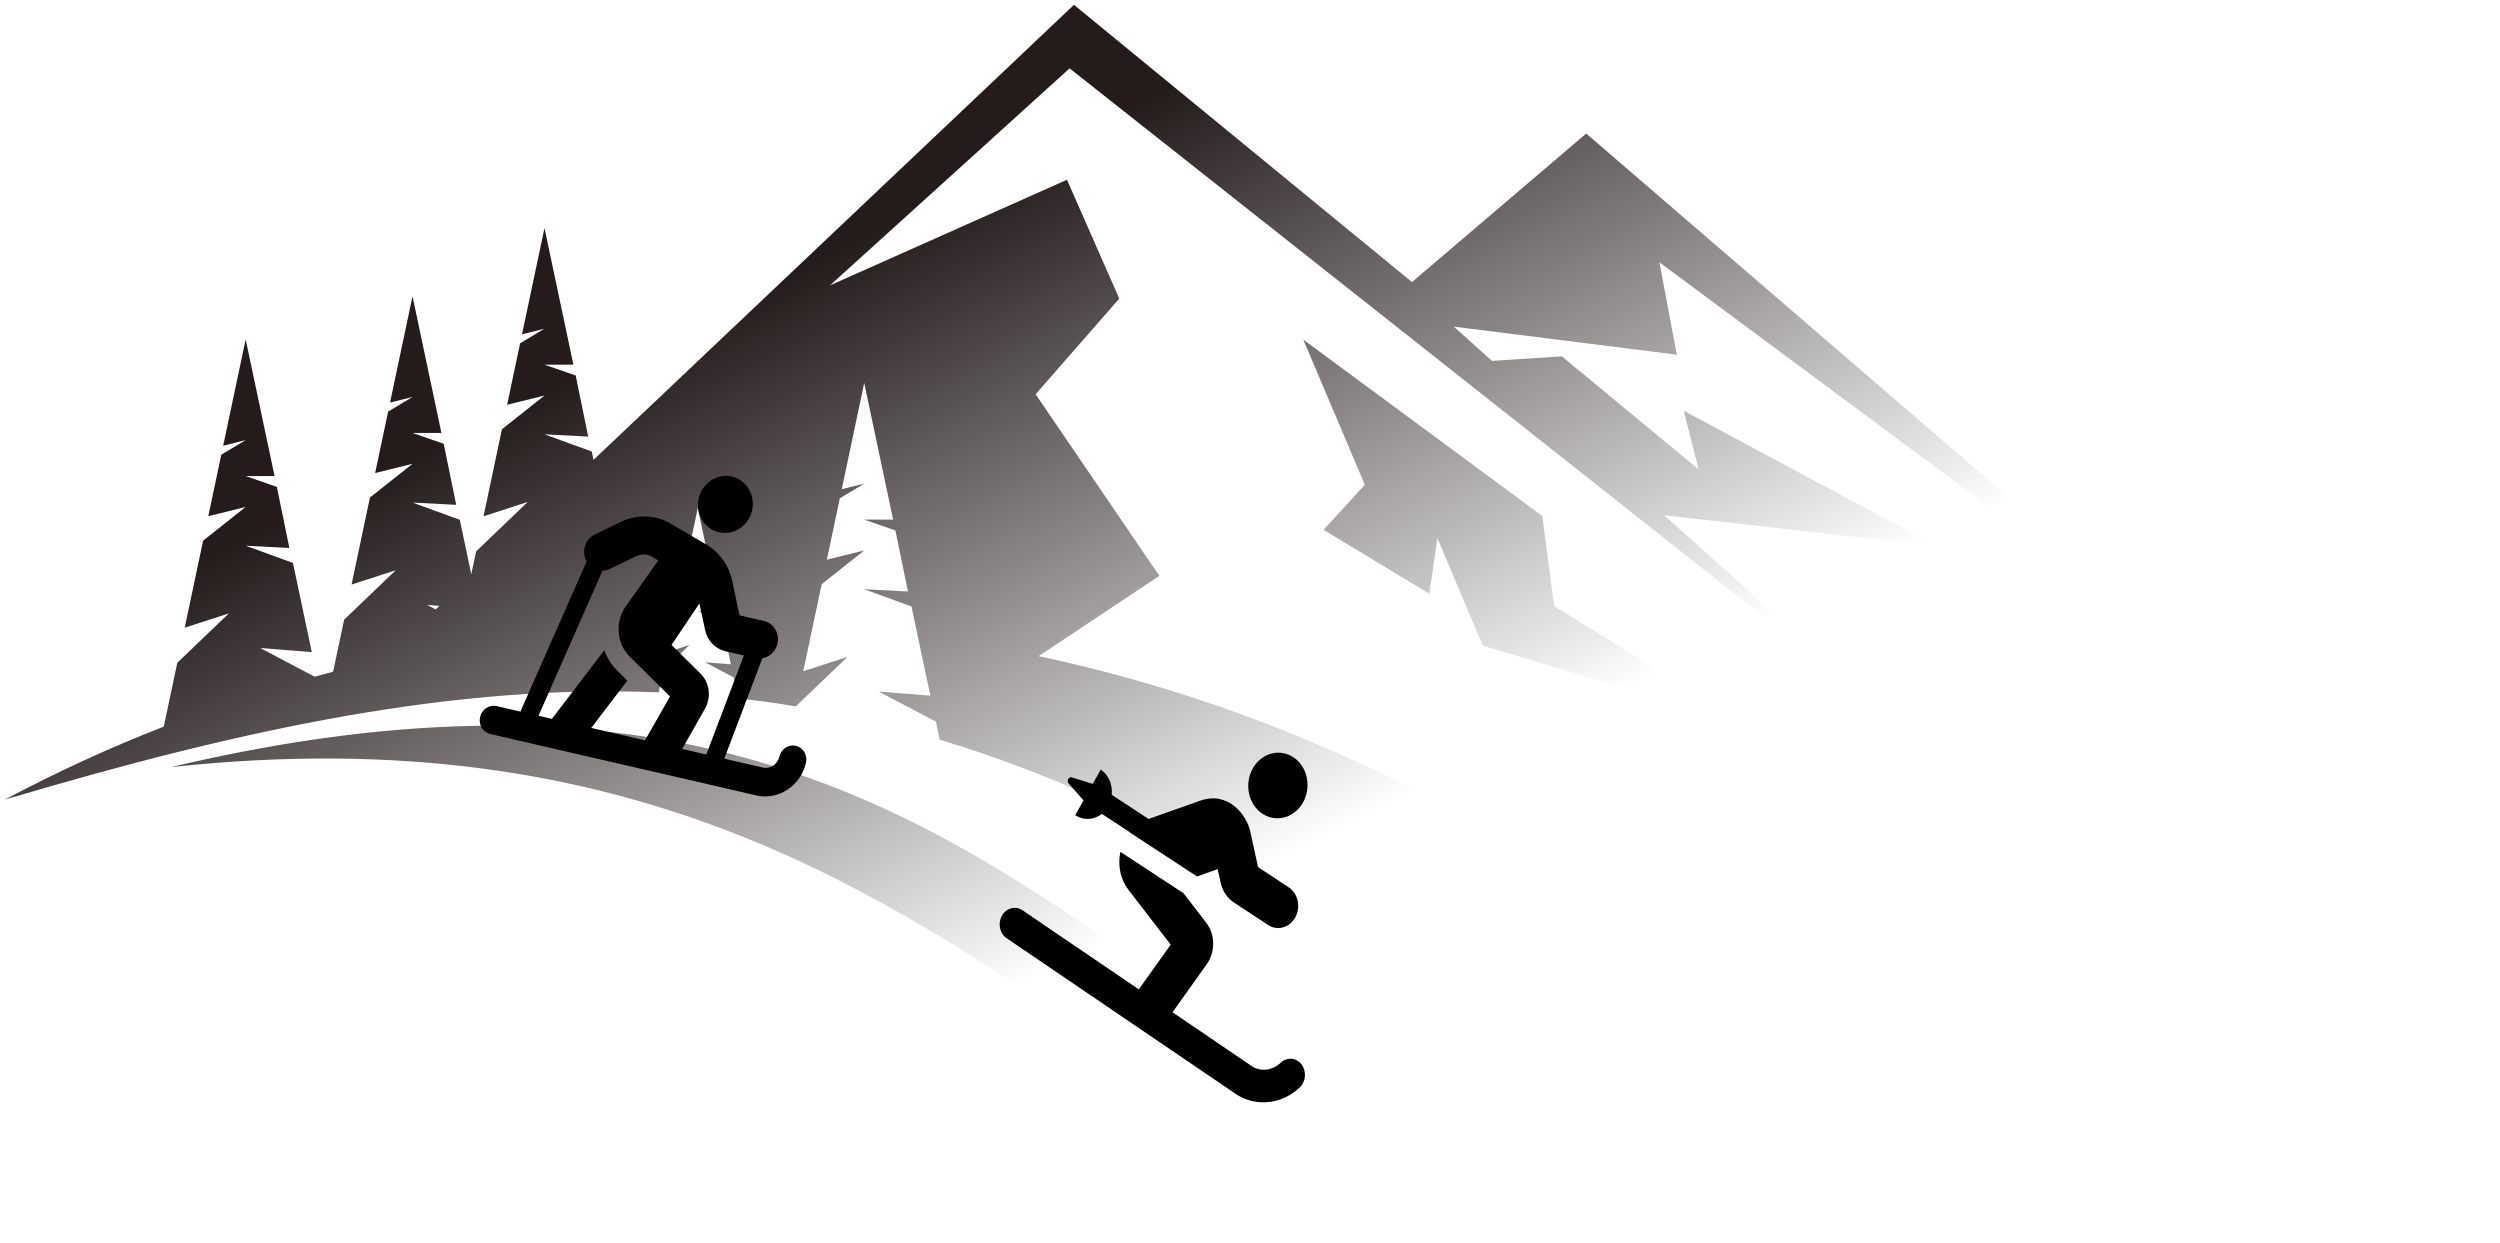 <svg width="519" height="258" viewBox="0 0 519 258" fill="none" xmlns="http://www.w3.org/2000/svg">
<g filter="url(#filter0_f)">
<path fill-rule="evenodd" clip-rule="evenodd" d="M362.728 150.419L307.827 134.044L298.398 111.708L296.732 123.27L274.773 109.985L283.335 100.644L270.562 70.505L320.175 107.112L322.643 125.848L362.728 150.419ZM91.213 125.779L90.44 126.511L88.669 125.577L91.213 125.779ZM379.04 190.759C352.551 188.752 325.542 180.968 297.457 166.005C271.496 152.172 243.913 142.243 215.626 136.216L240.678 119.541L214.995 81.854L232.358 61.984L221.505 37.316L172.312 59.243L222.048 14.191L388.557 145.756L386.15 157.139L393.91 155.219L385.074 162.226L382.48 174.491L381.254 180.292L390.429 177.318L379.713 187.576L379.04 190.759ZM405.776 189.171L396.94 184.513L406.598 185.279L405.776 189.171ZM35.484 159.259C236.369 111.69 238.557 278.346 392.167 241.972C243.888 307.046 227.241 138.444 35.484 159.259ZM458.791 139.247L329.297 27.724L293.125 58.558L222.953 1L123.215 95.468L122.849 93.739L113.036 90.164L122.11 90.634L119.511 77.954L113.036 75.71H119.036L113.036 47.338L108.37 69.405L113.036 68.237L107.974 71.275L105.277 84.031L113.036 82.112L104.201 89.118L101.606 101.383L100.38 107.184L109.556 104.21L98.839 114.471L97.839 119.2L97.068 115.554L95.451 107.911L85.638 104.335L94.712 104.806L92.113 92.126L85.638 89.882H91.638L85.638 61.51L80.971 83.577L85.638 82.409L80.576 85.447L77.879 98.203L85.638 96.285L76.802 103.289L74.209 115.554L72.982 121.356L82.158 118.382L71.441 128.642L69.154 139.452C67.873 139.785 66.593 140.132 65.314 140.48L54.032 134.531L64.73 135.38L62.431 124.509L60.814 116.865L51.001 113.29L60.074 113.76L57.476 101.079L51.001 98.835H57.002L51.001 70.464L46.334 92.532L51.001 91.363L45.94 94.402L43.242 107.157L51.001 105.238L42.166 112.243L39.573 124.509L38.346 130.31L47.521 127.335L36.805 137.597L34.002 150.846C22.768 155.231 11.745 160.28 1 166.005C51.723 150.906 94.911 142.007 136.763 143.741L137.76 139.022L143.119 133.892L138.53 135.378L139.144 132.478L140.441 126.346L144.859 122.843L140.979 123.802L142.328 117.425L144.859 115.904L142.526 116.49L144.859 105.456L147.859 119.641H144.859L148.096 120.764L149.396 127.104L144.859 126.869L149.765 128.656L150.573 132.478L151.723 137.914L146.374 137.489L152.293 140.611L153.218 144.985C157.222 145.427 161.22 145.976 165.218 146.631L175.932 136.373L166.758 139.346L167.984 133.545L170.578 121.28L179.413 114.275L171.653 116.193L174.351 103.438L179.413 100.4L174.747 101.568L179.413 79.5L185.413 107.872H179.413L185.888 110.116L188.486 122.796L179.413 122.326L189.226 125.901L190.842 133.545L193.142 144.417L182.443 143.567L194.282 149.81L195.074 153.553C220.699 161.26 246.903 173.699 275.101 191.895C348.023 238.959 463.509 221.148 518 154.847C494.663 167.282 471.69 177.134 448.699 183.444L448.3 181.556L442.38 178.435L447.73 178.859L446.579 173.423L445.771 169.602L440.865 167.814L445.402 168.049L444.102 161.708L440.865 160.585H443.866L440.865 146.4L438.531 157.435L440.865 156.85L438.334 158.368L436.986 164.749L440.865 163.788L436.447 167.291L435.15 173.423L434.537 176.323L439.125 174.836L433.766 179.967L432.206 187.346H432.214C431.744 187.439 431.272 187.53 430.801 187.622L430.262 185.063L420.861 180.105L429.355 180.779L427.529 172.147L426.246 166.076L418.453 163.237L425.659 163.61L423.595 153.54L418.453 151.757H423.217L418.453 129.228L414.747 146.752L418.453 145.824L414.432 148.237L412.291 158.366L418.453 156.843L411.437 162.406L409.377 172.147L408.403 176.753L415.691 174.391L407.179 182.539L407.109 182.865L405.339 174.491L403.722 166.847L393.91 163.272L402.983 163.742L400.384 151.062L393.91 148.818H399.91L393.91 120.446L389.243 142.513L393.91 141.343L388.847 144.382L388.584 145.621L345.475 106.964L402.004 113.374L349.556 85.281L352.63 97.443L324.235 73.975L309.742 74.922L301.808 67.808L348.107 73.632L344.49 54.447L458.791 139.247Z" fill="url(#paint0_linear)"/>
</g>
<path d="M149.26 110.503C152.311 111.207 155.384 109.186 156.122 105.99C156.859 102.795 154.982 99.631 151.931 98.927C148.881 98.223 145.807 100.244 145.07 103.44C144.332 106.635 146.209 109.799 149.26 110.503ZM165.223 154.83C163.703 154.48 162.162 155.483 161.792 157.087C161.425 158.679 159.881 159.694 158.361 159.343L150.36 157.497L158.26 136.661C159.738 136.405 161.025 135.242 161.398 133.626C161.89 131.492 160.642 129.387 158.604 128.917L153.538 127.748L152.014 120.639C151.284 117.232 149.157 114.366 146.315 112.859L138.708 108.411C135.639 106.839 132.068 106.815 128.93 108.327L123.513 110.938C121.604 111.856 120.733 114.208 121.584 116.195C121.64 116.322 121.744 116.397 121.802 116.512L108.038 147.73L103.099 146.59C101.579 146.24 100.038 147.243 99.668 148.847C99.298 150.451 100.244 152.028 101.763 152.379L157.025 165.131C161.596 166.186 166.213 163.149 167.318 158.362C167.686 156.77 166.743 155.181 165.223 154.83ZM133.896 153.697L122.74 151.123L130.234 141.295L128.063 139.142C126.871 137.953 126.012 136.523 125.441 135.006L114.577 149.239L111.791 148.596L125.087 118.464C125.587 118.453 126.1 118.33 126.59 118.1L132.006 115.489C133.057 114.982 134.232 114.986 135.089 115.425L136.659 116.346L129.909 125.889C127.638 129.112 127.978 133.573 130.702 136.271L139.091 144.583L133.896 153.697ZM146.629 156.636L141.61 155.478L146.428 147C147.686 144.649 147.293 141.726 145.455 139.866L139.413 133.887L145.196 125.277L146.381 130.808C146.848 132.986 148.499 134.714 150.595 135.197L154.428 136.082L146.629 156.636Z" fill="black"/>
<path d="M264.763 169.857C268.15 170.119 271.133 167.289 271.423 163.539C271.713 159.789 269.201 156.534 265.814 156.272C262.428 156.01 259.445 158.84 259.154 162.59C258.864 166.34 261.377 169.595 264.763 169.857ZM270.193 220.971C269.095 219.548 267.152 219.398 265.861 220.636C264.182 222.229 261.794 222.514 260.002 221.421L243.415 210.144L250.511 200.187C252.342 197.624 252.302 193.991 250.408 191.552L245.688 185.421L232.595 176.849C232.007 179.637 232.592 182.543 234.262 184.722L243.036 196.107L236.417 205.389L212.245 188.955C210.816 187.99 208.913 188.484 208.004 190.093C207.096 191.703 207.525 193.8 208.967 194.766L256.835 227.298C258.295 228.194 259.877 228.686 261.487 228.811C264.452 229.04 267.465 227.992 269.823 225.754C271.114 224.53 271.28 222.379 270.193 220.971ZM224.938 166.149L223.222 169.219C224.982 170.395 227.156 170.221 228.744 168.963L234.52 172.742C234.506 172.755 234.505 172.769 234.491 172.782L248.502 181.952L252.785 180.433L253.394 183.199C253.773 184.951 254.764 186.437 256.158 187.356L263.266 192.035C265.211 193.31 267.722 192.593 268.905 190.435C270.088 188.277 269.48 185.497 267.547 184.223L261.175 180.014L259.55 172.6C258.78 169.095 254.943 164.186 249.18 166.217L238.447 170.013L230.799 165.008C230.996 162.959 230.192 160.89 228.518 159.764L226.861 162.725L226.836 162.723L222.516 161.392C222.29 161.318 222.041 161.384 221.858 161.583C221.592 161.876 221.581 162.345 221.841 162.635L224.938 166.149Z" fill="black"/>
<defs>
<filter id="filter0_f" x="0" y="0" width="519" height="258" filterUnits="userSpaceOnUse" color-interpolation-filters="sRGB">
<feFlood flood-opacity="0" result="BackgroundImageFix"/>
<feBlend mode="normal" in="SourceGraphic" in2="BackgroundImageFix" result="shape"/>
<feGaussianBlur stdDeviation="0.5" result="effect1_foregroundBlur"/>
</filter>
<linearGradient id="paint0_linear" x1="300.291" y1="161.229" x2="232.62" y2="23.178" gradientUnits="userSpaceOnUse">
<stop stop-color="white"/>
<stop offset="1" stop-color="#140A0A" stop-opacity="0.93"/>
</linearGradient>
</defs>
</svg>
